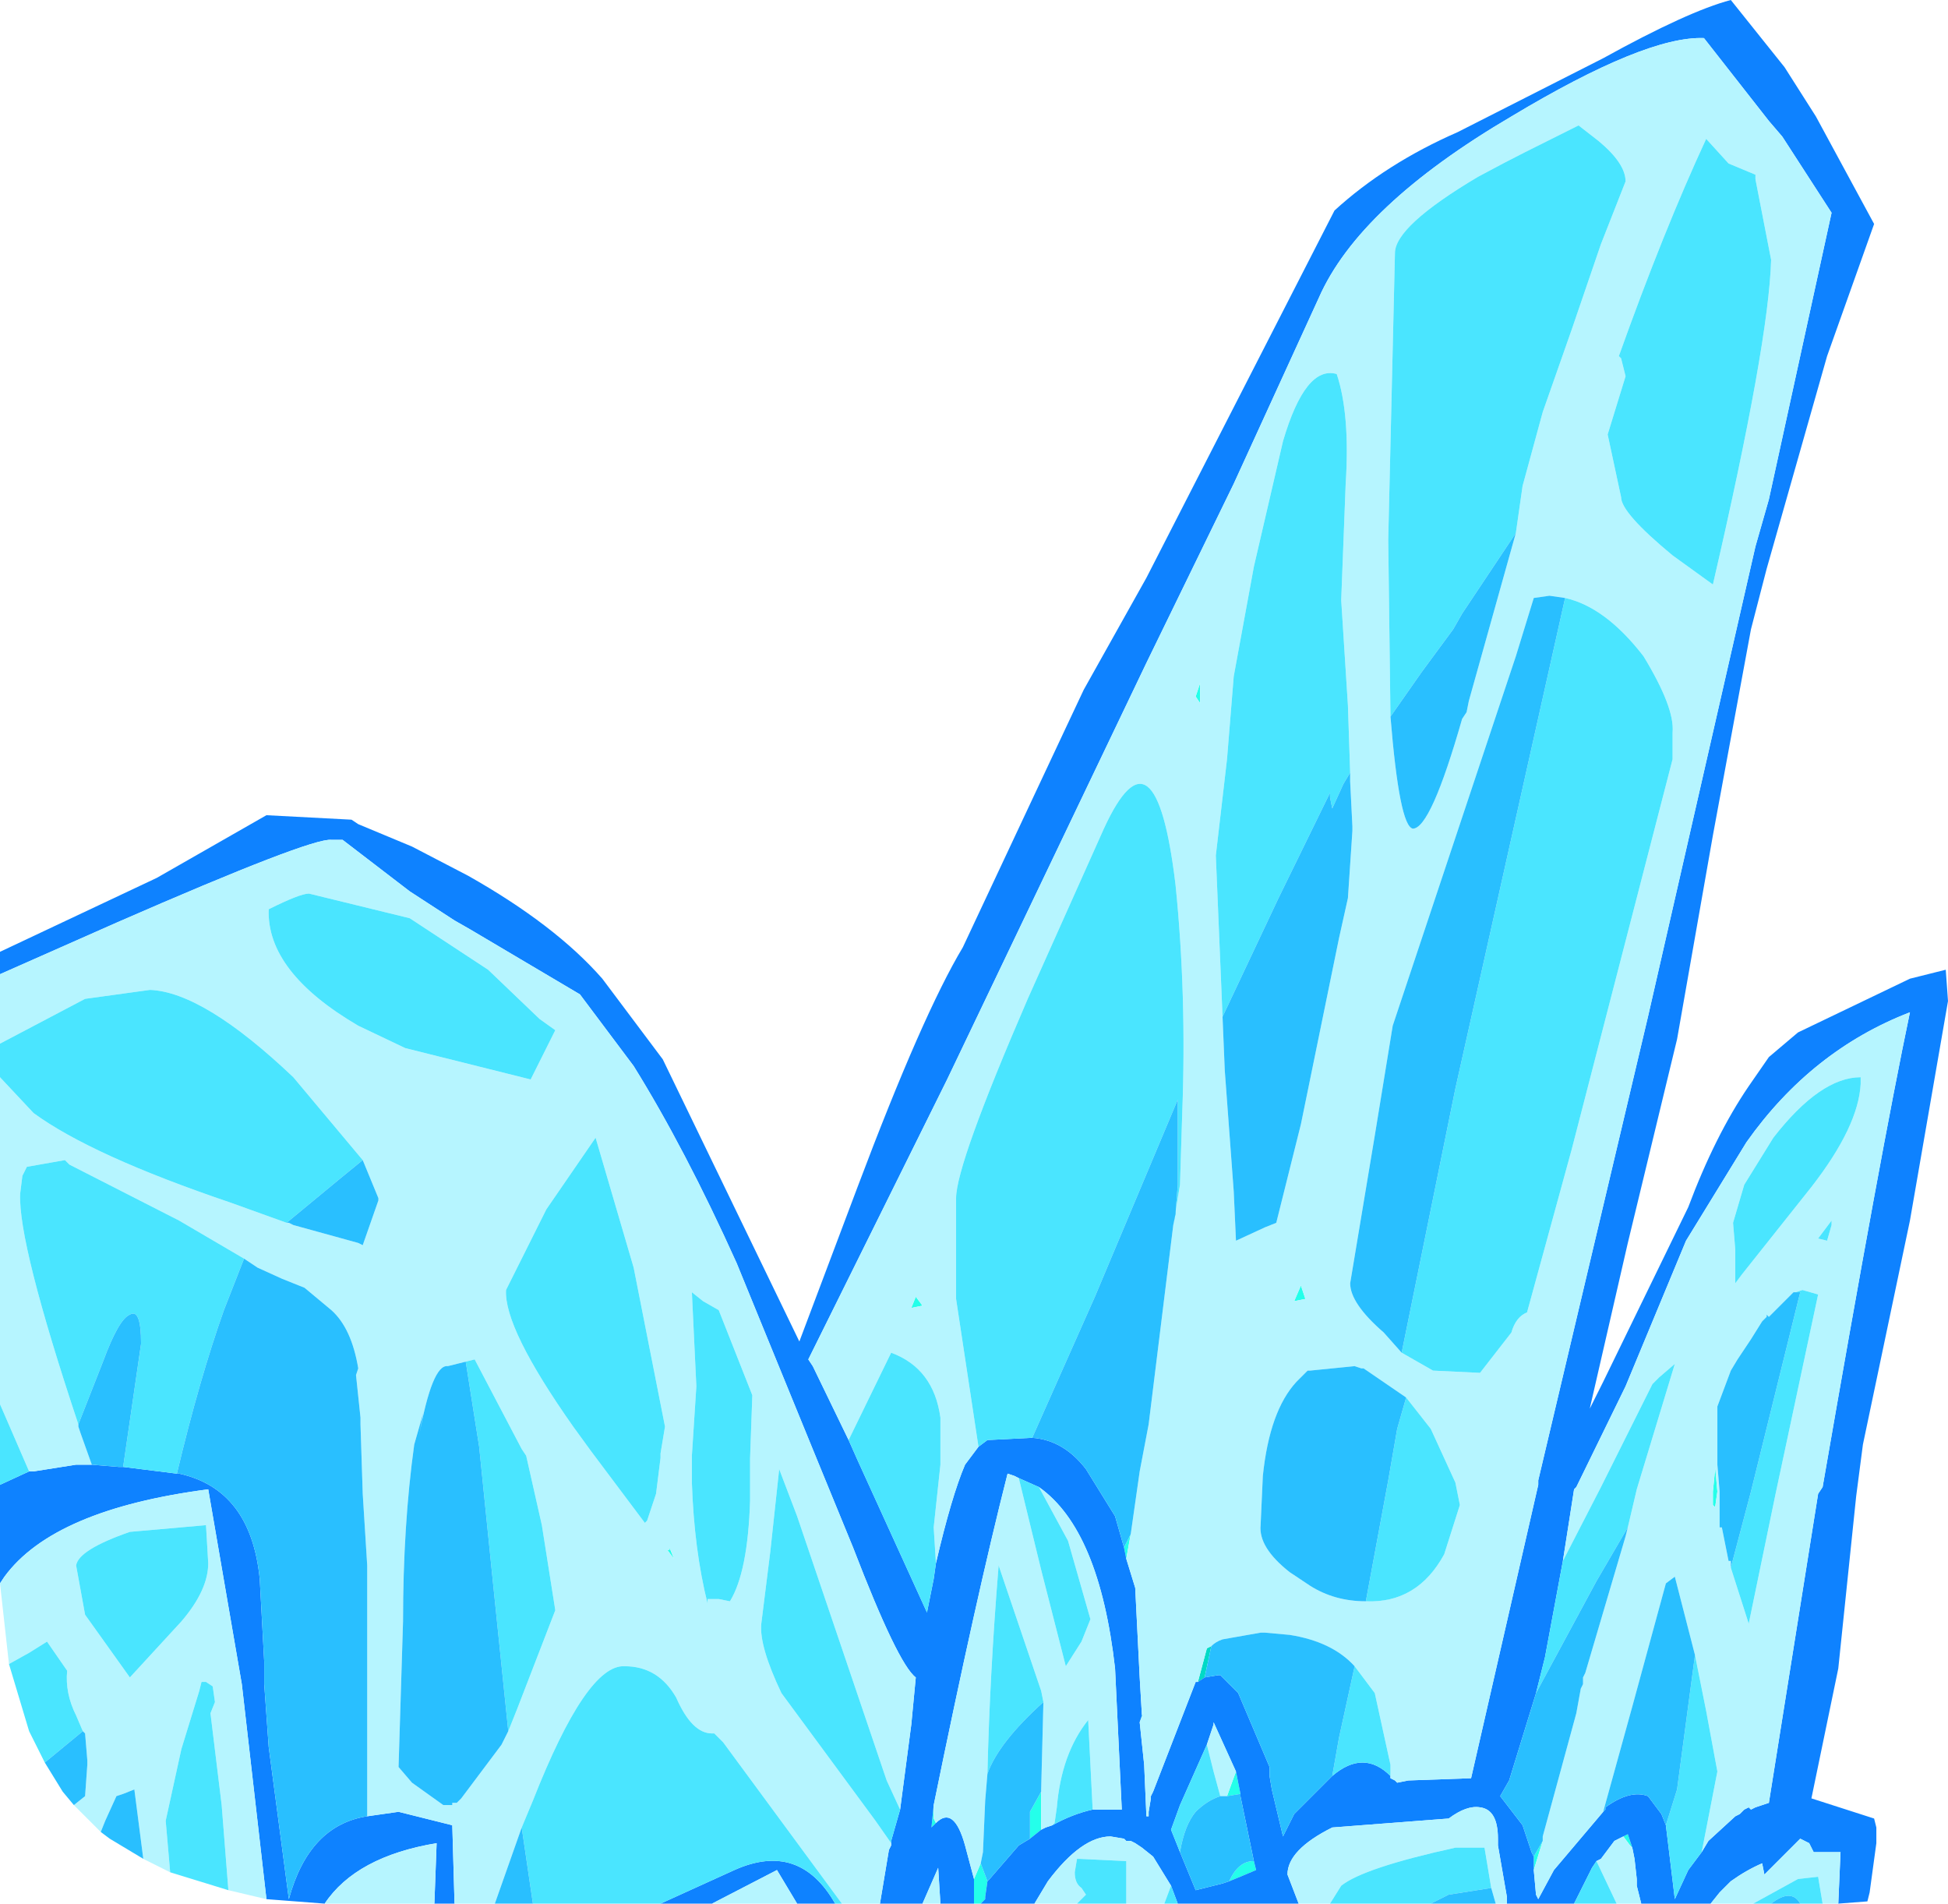 <?xml version="1.0" encoding="UTF-8" standalone="no"?>
<svg xmlns:ffdec="https://www.free-decompiler.com/flash" xmlns:xlink="http://www.w3.org/1999/xlink" ffdec:objectType="shape" height="42.5px" width="43.5px" xmlns="http://www.w3.org/2000/svg">
  <g transform="matrix(1.0, 0.0, 0.0, 1.0, 0.0, -5.5)">
    <path d="M21.9 48.0 L21.75 48.0 21.75 47.45 21.9 47.1 22.05 47.5 22.0 47.85 22.0 47.9 21.9 48.0 M34.25 47.25 L34.25 46.95 34.45 46.6 34.25 47.25 M25.45 43.95 L25.5 43.8 25.55 43.7 25.45 43.95 M25.15 40.3 L25.1 40.05 25.25 39.75 25.15 40.3 M26.7 21.05 L26.8 20.75 26.8 21.2 26.7 21.05 M14.95 40.1 L14.95 40.05 15.05 40.3 14.9 40.1 14.95 40.1 M20.35 34.7 L20.45 34.45 20.6 34.65 20.35 34.7 M29.15 34.5 L28.9 34.55 29.05 34.2 29.15 34.5 M20.85 45.8 L20.85 46.1 20.9 46.2 20.8 46.3 20.85 45.8 M23.25 45.5 L23.25 46.35 23.0 46.55 23.0 45.95 23.25 45.5 M27.6 45.05 L27.7 45.55 27.4 45.6 27.6 45.05 M28.0 47.05 L28.05 47.25 Q27.7 47.4 27.45 47.5 27.65 47.05 28.0 47.05 M38.3 38.3 L38.3 38.25 38.35 38.8 38.3 39.15 38.25 39.1 38.25 38.8 38.3 38.3 M36.45 46.75 L36.4 46.7 36.25 46.5 36.35 46.45 36.45 46.75" fill="#24ffea" fill-rule="evenodd" stroke="none"/>
    <path d="M26.9 42.95 L26.75 43.05 26.95 42.3 27.05 42.25 26.9 42.95" fill="#00dac7" fill-rule="evenodd" stroke="none"/>
    <path d="M0.0 27.25 L0.0 26.75 3.5 25.1 5.95 23.7 7.85 23.8 8.0 23.9 9.2 24.4 10.45 25.05 Q12.4 26.15 13.45 27.35 L14.8 29.15 17.85 35.45 19.15 32.0 Q20.6 28.15 21.5 26.65 L23.8 21.75 24.2 20.9 25.6 18.4 29.8 10.2 Q30.95 9.15 32.55 8.45 L35.8 6.8 Q37.7 5.75 38.65 5.5 L39.85 7.0 40.55 8.1 41.85 10.5 40.8 13.45 39.45 18.2 39.1 19.55 38.25 24.15 37.45 28.7 36.35 33.25 35.5 36.95 35.8 36.35 37.7 32.45 Q38.3 30.85 39.05 29.75 L39.5 29.1 40.15 28.55 42.65 27.35 43.45 27.15 43.5 27.85 42.65 32.75 41.6 37.75 41.45 38.9 41.05 42.75 40.45 45.65 41.85 46.1 41.9 46.3 41.9 46.65 41.75 47.75 41.7 47.95 41.05 48.0 41.1 46.85 40.5 46.85 40.4 46.65 40.2 46.55 39.65 47.1 39.4 47.35 39.35 47.1 Q39.0 47.25 38.65 47.5 L38.4 47.75 38.2 48.0 36.65 48.0 36.55 47.6 36.55 47.45 36.5 47.0 36.45 46.75 36.35 46.45 36.25 46.5 36.05 46.6 35.75 47.0 35.65 47.05 35.55 47.2 35.15 48.0 33.65 48.0 33.65 47.85 33.45 46.7 33.45 46.55 Q33.45 45.9 33.05 45.85 32.75 45.8 32.35 46.1 L29.75 46.3 Q28.75 46.8 28.75 47.35 L29.0 48.0 26.3 48.0 26.15 47.6 25.75 46.95 25.5 46.75 25.35 46.65 25.25 46.6 25.15 46.6 25.1 46.55 24.8 46.5 Q24.15 46.5 23.4 47.5 L23.1 48.0 21.9 48.0 22.0 47.9 22.0 47.85 22.05 47.5 22.1 47.45 22.75 46.7 23.0 46.55 23.25 46.35 23.35 46.3 23.5 46.25 Q23.95 46.0 24.4 45.9 L25.0 45.9 25.05 45.9 24.9 42.75 Q24.55 39.65 23.2 38.7 L22.75 38.5 22.65 38.45 22.5 38.4 Q21.8 41.15 20.85 45.8 L20.8 46.3 20.9 46.2 Q21.3 45.8 21.55 46.7 L21.75 47.45 21.75 48.0 21.0 48.0 20.95 47.2 20.6 48.0 19.65 48.0 19.85 46.8 19.9 46.7 19.9 46.65 19.9 46.6 20.1 45.9 20.35 44.0 20.45 42.95 Q20.05 42.65 19.05 40.05 L18.25 38.1 16.45 33.7 Q15.3 31.15 14.15 29.3 L12.95 27.7 10.5 26.25 10.15 26.05 9.15 25.4 7.65 24.25 7.4 24.25 Q6.95 24.2 2.6 26.1 L0.0 27.25 M18.65 48.0 L17.8 48.0 17.35 47.25 15.9 48.0 14.75 48.0 16.4 47.25 Q17.85 46.6 18.65 48.0 M10.15 48.0 L9.7 48.0 9.75 46.65 Q7.95 46.95 7.25 48.0 L5.95 47.9 5.4 43.1 4.65 38.75 Q1.2 39.2 0.1 40.7 L0.0 40.85 0.0 40.6 0.0 40.5 0.0 38.65 0.65 38.35 0.75 38.35 1.7 38.2 2.05 38.2 2.65 38.25 2.75 38.25 3.95 38.4 4.0 38.4 Q5.6 38.75 5.8 40.75 L5.9 42.6 5.9 43.1 6.0 44.5 6.45 47.9 Q6.9 46.25 8.2 46.05 L8.9 45.95 10.1 46.25 10.15 48.0 M38.0 46.85 L38.15 46.6 38.75 46.05 38.85 46.0 38.95 45.9 39.05 45.85 39.1 45.9 39.2 45.85 39.5 45.75 40.6 38.85 40.7 38.7 Q42.0 31.2 42.65 28.1 40.45 28.95 39.0 31.0 L37.65 33.2 36.3 36.45 35.2 38.7 35.15 38.75 34.9 40.35 34.5 42.5 34.3 43.3 33.7 45.25 33.5 45.6 34.0 46.25 34.2 46.85 34.25 46.95 34.25 47.25 34.3 47.8 34.35 47.9 34.7 47.25 35.8 45.95 35.85 45.9 35.85 45.85 Q36.4 45.45 36.8 45.6 L37.1 46.0 37.2 46.25 37.4 47.9 37.7 47.25 38.0 46.85 M31.05 45.15 L31.05 45.2 31.15 45.25 31.2 45.3 31.45 45.25 32.85 45.2 34.35 38.65 34.35 38.55 36.8 28.2 39.2 17.7 39.5 16.65 40.9 10.25 39.8 8.55 39.5 8.2 38.05 6.35 Q36.75 6.3 33.75 8.1 30.35 10.1 29.45 12.15 L27.55 16.3 25.6 20.3 21.15 29.6 18.05 35.85 18.15 36.0 18.95 37.65 19.15 38.1 20.7 41.5 20.85 40.75 20.9 40.4 Q21.25 38.9 21.55 38.2 L21.85 37.8 22.05 37.65 23.05 37.6 Q23.75 37.65 24.25 38.3 L24.9 39.35 25.1 40.05 25.15 40.3 25.35 40.95 25.45 42.95 25.5 43.8 25.45 43.95 25.55 44.9 25.6 46.05 25.65 46.05 25.65 45.95 25.7 45.65 25.7 45.6 25.75 45.5 26.7 43.05 26.75 43.05 26.9 42.95 27.2 42.9 27.25 42.9 27.35 43.0 27.65 43.3 28.35 44.95 28.35 45.15 28.4 45.45 28.65 46.5 28.9 46.0 29.75 45.15 Q30.45 44.55 31.05 45.15 M27.6 45.05 L27.1 43.95 27.1 44.0 26.95 44.45 26.35 45.8 26.15 46.35 26.35 46.85 26.7 47.7 27.3 47.55 27.45 47.5 Q27.7 47.4 28.05 47.25 L28.0 47.05 27.7 45.6 27.7 45.55 27.6 45.05" fill="#0e82ff" fill-rule="evenodd" stroke="none"/>
    <path d="M41.05 48.0 L40.7 48.0 40.6 47.4 40.15 47.45 39.15 48.0 38.2 48.0 38.4 47.75 38.65 47.5 Q39.0 47.25 39.35 47.1 L39.4 47.35 39.65 47.1 40.2 46.55 40.4 46.65 40.5 46.85 41.1 46.85 41.05 48.0 M36.65 48.0 L36.1 48.0 35.65 47.05 35.75 47.0 36.05 46.6 36.25 46.5 36.4 46.7 36.45 46.75 36.5 47.0 36.55 47.45 36.55 47.6 36.65 48.0 M33.65 48.0 L33.4 48.0 33.3 47.65 33.15 46.75 32.5 46.75 Q30.45 47.2 29.95 47.6 L29.7 48.0 29.0 48.0 28.75 47.35 Q28.75 46.8 29.75 46.3 L32.35 46.1 Q32.75 45.8 33.05 45.85 33.45 45.9 33.45 46.55 L33.45 46.7 33.65 47.85 33.65 48.0 M26.0 48.0 L25.15 48.0 25.15 47.05 24.1 47.0 24.05 47.0 24.0 47.3 Q24.0 47.55 24.15 47.65 L24.25 47.8 24.05 48.0 23.1 48.0 23.4 47.5 Q24.15 46.5 24.8 46.5 L25.1 46.55 25.15 46.6 25.25 46.6 25.35 46.65 25.5 46.75 25.75 46.95 26.15 47.6 26.0 48.0 M21.0 48.0 L20.6 48.0 20.95 47.2 21.0 48.0 M19.65 48.0 L18.8 48.0 16.15 44.4 15.95 44.2 15.9 44.2 Q15.45 44.2 15.1 43.4 14.7 42.7 13.95 42.7 13.1 42.65 11.9 45.7 L11.65 46.3 11.05 48.0 10.15 48.0 10.1 46.25 8.9 45.95 8.2 46.05 8.2 44.3 8.2 40.45 8.1 38.85 8.05 37.3 8.05 37.15 7.95 36.2 8.0 36.05 Q7.85 35.15 7.4 34.75 L6.8 34.25 6.3 34.05 5.75 33.8 5.45 33.6 4.0 32.75 1.55 31.5 1.45 31.4 0.6 31.55 0.5 31.75 0.45 32.15 Q0.4 33.25 1.75 37.3 L1.75 37.35 1.8 37.5 2.05 38.2 1.7 38.2 0.75 38.35 0.65 38.35 0.0 36.85 0.0 29.55 0.75 30.35 Q2.05 31.3 5.15 32.35 L6.4 32.8 6.45 32.8 6.55 32.85 8.0 33.25 8.1 33.3 8.45 32.3 8.45 32.25 8.1 31.4 6.55 29.55 Q4.55 27.65 3.35 27.6 L1.9 27.8 0.0 28.8 0.0 27.25 2.6 26.1 Q6.95 24.2 7.4 24.25 L7.65 24.25 9.15 25.4 10.15 26.05 10.5 26.25 12.95 27.7 14.15 29.3 Q15.3 31.15 16.45 33.7 L18.25 38.1 19.05 40.05 Q20.05 42.65 20.45 42.95 L20.35 44.0 20.1 45.9 19.8 45.25 17.8 39.35 17.4 38.3 17.2 40.15 17.0 41.75 Q16.95 42.25 17.45 43.3 L19.55 46.15 19.9 46.65 19.9 46.7 19.85 46.8 19.65 48.0 M17.8 48.0 L15.9 48.0 17.35 47.25 17.8 48.0 M9.7 48.0 L7.9 48.0 7.25 48.0 Q7.95 46.95 9.75 46.65 L9.7 48.0 M5.95 47.9 L5.1 47.7 4.95 45.8 4.7 43.75 4.8 43.5 4.75 43.15 4.6 43.05 4.5 43.05 4.45 43.25 4.05 44.55 3.7 46.15 3.8 47.3 3.3 47.05 3.2 47.0 3.0 45.45 2.75 45.55 2.6 45.6 2.35 46.15 2.25 46.4 1.7 45.85 1.65 45.8 1.9 45.6 1.95 44.9 1.95 44.8 1.9 44.2 1.85 44.15 1.7 43.8 Q1.45 43.3 1.5 42.8 L1.05 42.15 0.65 42.4 0.2 42.65 0.0 40.85 0.1 40.7 Q1.2 39.2 4.65 38.75 L5.4 43.1 5.95 47.9 M40.8 33.2 L40.9 32.85 40.9 32.75 40.6 33.15 40.8 33.2 M41.55 29.55 Q40.65 29.55 39.6 30.9 L38.95 31.95 38.7 32.8 38.75 33.4 38.75 33.95 38.75 34.05 38.75 34.15 38.9 33.95 40.45 32.0 Q41.5 30.65 41.55 29.7 L41.55 29.55 M34.9 40.35 L35.15 38.75 35.2 38.7 36.3 36.45 37.65 33.2 39.0 31.0 Q40.45 28.95 42.65 28.1 42.0 31.2 40.7 38.7 L40.6 38.85 39.5 45.75 39.2 45.85 39.1 45.9 39.05 45.85 38.95 45.9 38.85 46.0 38.75 46.05 38.15 46.6 38.0 46.85 38.35 45.05 38.1 43.7 37.85 42.45 37.4 40.7 37.2 40.85 36.45 43.6 35.8 45.95 34.7 47.25 34.35 47.9 34.3 47.8 34.25 47.25 34.45 46.6 34.45 46.5 35.2 43.75 35.3 43.2 35.35 43.1 35.35 42.95 35.4 42.85 36.3 39.8 36.35 39.6 36.55 38.75 37.4 35.95 37.05 36.25 36.9 36.4 35.75 38.7 34.9 40.35 M33.85 17.4 L34.0 16.35 34.45 14.7 35.1 12.85 35.75 10.95 36.3 9.55 Q36.3 9.15 35.7 8.65 L35.25 8.3 34.05 8.9 Q33.65 9.1 33.0 9.45 31.15 10.55 31.15 11.15 L31.0 17.55 31.05 21.5 Q31.25 23.95 31.55 24.0 31.95 24.0 32.65 21.55 L32.75 21.4 32.8 21.15 33.85 17.4 M18.95 37.65 L18.15 36.0 18.05 35.85 21.15 29.6 25.6 20.3 27.55 16.3 29.45 12.15 Q30.35 10.1 33.75 8.1 36.75 6.3 38.05 6.35 L39.5 8.2 39.8 8.55 40.9 10.25 39.5 16.65 39.2 17.7 36.8 28.2 34.35 38.55 34.35 38.65 32.85 45.2 31.45 45.25 31.2 45.3 31.15 45.25 31.05 45.2 31.05 45.15 31.05 44.9 30.7 43.3 30.25 42.7 Q29.75 42.15 28.8 42.0 L28.25 41.95 28.15 41.95 27.3 42.1 Q27.15 42.15 27.05 42.25 L26.95 42.3 26.75 43.05 26.7 43.05 25.75 45.5 25.7 45.6 25.7 45.65 25.65 45.95 25.65 46.05 25.6 46.05 25.55 44.9 25.45 43.95 25.55 43.7 25.5 43.8 25.45 42.95 25.35 40.95 25.15 40.3 25.25 39.75 25.45 38.35 25.65 37.3 26.2 32.85 26.35 31.95 26.4 30.35 Q26.5 27.7 26.25 25.25 25.8 21.5 24.65 24.0 L22.95 27.8 Q21.35 31.5 21.35 32.25 L21.35 34.5 21.6 36.15 21.85 37.8 21.55 38.2 Q21.25 38.9 20.9 40.4 L20.85 39.6 21.0 38.2 21.0 37.15 Q20.85 36.05 19.9 35.7 L18.95 37.65 M38.1 8.6 Q37.15 10.65 36.15 13.45 L36.2 13.5 36.3 13.9 36.1 14.55 35.9 15.2 36.05 15.9 36.2 16.6 Q36.2 16.95 37.35 17.9 L38.25 18.55 Q39.5 13.15 39.55 11.3 L39.2 9.5 39.2 9.4 38.6 9.15 38.1 8.6 M30.15 22.75 L30.1 21.25 29.95 18.9 30.05 16.3 Q30.15 14.75 29.85 13.85 29.15 13.65 28.65 15.35 L28.0 18.15 27.55 20.6 27.4 22.45 27.15 24.6 27.3 28.2 27.35 29.4 27.55 32.1 27.6 33.2 28.25 32.9 28.5 32.8 29.05 30.6 29.9 26.45 30.1 25.55 30.2 24.05 30.2 23.95 30.15 22.95 30.15 22.75 M26.7 21.05 L26.8 21.2 26.8 20.75 26.7 21.05 M34.95 18.85 L34.6 18.8 34.25 18.85 33.85 20.15 31.1 28.4 30.7 30.85 30.15 34.15 Q30.15 34.6 30.9 35.25 L31.3 35.7 32.0 36.1 33.05 36.15 33.75 35.25 Q33.85 34.9 34.1 34.8 L35.1 31.15 37.35 22.45 37.35 21.85 Q37.4 21.3 36.7 20.15 35.85 19.05 34.95 18.85 M12.4 28.5 L12.05 28.25 10.9 27.15 9.15 26.0 6.9 25.45 Q6.7 25.45 6.0 25.8 5.95 27.2 8.0 28.4 L9.05 28.9 11.85 29.6 12.4 28.5 M11.35 44.15 L11.55 43.65 12.4 41.45 12.1 39.55 11.75 38.0 11.65 37.85 10.6 35.85 10.4 35.9 10.0 36.0 Q9.65 35.95 9.35 37.6 L9.45 37.05 9.25 37.75 Q9.0 39.55 9.0 41.7 L8.9 44.95 9.2 45.3 9.9 45.8 10.1 45.8 10.1 45.75 10.2 45.75 10.25 45.7 10.3 45.65 11.2 44.45 11.35 44.15 M11.3 34.3 Q11.25 35.15 12.8 37.35 L13.2 37.9 14.4 39.5 14.45 39.45 14.65 38.85 14.75 38.05 14.75 37.95 14.85 37.35 14.15 33.8 13.3 30.9 12.2 32.5 11.3 34.3 M15.45 34.35 L15.55 36.45 15.45 38.0 15.45 38.6 Q15.5 40.1 15.8 41.3 L15.8 41.2 16.05 41.2 16.3 41.25 Q16.7 40.6 16.75 39.0 L16.75 38.05 16.8 36.65 16.05 34.75 15.7 34.55 15.45 34.35 M2.9 39.7 Q1.75 40.1 1.7 40.45 L1.9 41.55 2.9 42.95 4.05 41.7 Q4.65 41.0 4.65 40.4 L4.6 39.55 2.9 39.7 M14.95 40.1 L14.9 40.1 15.05 40.3 14.95 40.05 14.95 40.1 M31.4 36.7 L30.45 36.05 30.4 36.05 30.25 36.0 29.25 36.1 29.2 36.1 28.95 36.35 Q28.35 37.0 28.2 38.45 L28.15 39.55 Q28.1 40.05 28.8 40.6 L29.25 40.9 Q29.8 41.25 30.5 41.25 31.65 41.3 32.25 40.2 L32.6 39.1 32.5 38.6 31.95 37.4 31.4 36.7 M38.65 40.5 L39.05 41.75 39.65 38.85 40.6 34.4 40.25 34.3 40.1 34.35 40.05 34.35 39.5 34.9 39.45 34.85 39.45 34.9 39.35 35.0 39.1 35.4 38.8 35.85 38.65 36.1 38.35 36.9 38.35 38.2 38.4 38.8 38.4 39.6 38.45 39.6 38.6 40.35 38.65 40.35 38.65 40.5 M20.35 34.7 L20.6 34.65 20.45 34.45 20.35 34.7 M29.15 34.5 L29.05 34.2 28.9 34.55 29.15 34.5 M22.75 38.5 L23.25 40.55 23.8 42.7 24.15 42.15 24.35 41.65 23.85 39.9 23.2 38.7 Q24.55 39.65 24.9 42.75 L25.05 45.9 25.0 45.9 24.4 45.9 24.3 43.9 Q23.7 44.65 23.6 45.85 L23.55 46.2 23.5 46.25 23.35 46.3 23.25 46.35 23.25 45.5 23.25 45.45 23.3 43.5 23.25 43.25 22.3 40.45 Q22.1 42.9 22.05 45.1 L22.0 45.7 21.95 46.85 21.9 47.1 21.75 47.45 21.55 46.7 Q21.3 45.8 20.9 46.2 L20.85 46.1 20.85 45.8 Q21.8 41.15 22.5 38.4 L22.65 38.45 22.75 38.5 M26.95 44.45 L27.1 44.0 27.1 43.95 27.6 45.05 27.4 45.6 27.25 45.6 27.1 45.05 26.95 44.45 M38.3 38.3 L38.25 38.8 38.25 39.1 38.3 39.15 38.35 38.8 38.3 38.25 38.3 38.3" fill="#b6f5ff" fill-rule="evenodd" stroke="none"/>
    <path d="M40.7 48.0 L40.2 48.0 Q40.0 47.65 39.55 48.0 L39.15 48.0 40.15 47.45 40.6 47.4 40.7 48.0 M36.1 48.0 L35.15 48.0 35.55 47.2 35.65 47.05 36.1 48.0 M31.95 48.0 L29.7 48.0 29.95 47.6 Q30.45 47.2 32.5 46.75 L33.15 46.75 33.3 47.65 32.35 47.8 31.95 48.0 M26.3 48.0 L26.0 48.0 26.15 47.6 26.3 48.0 M25.15 48.0 L24.05 48.0 24.25 47.8 24.15 47.65 Q24.0 47.55 24.0 47.3 L24.05 47.0 24.1 47.0 25.15 47.05 25.15 48.0 M18.8 48.0 L18.65 48.0 Q17.85 46.6 16.4 47.25 L14.75 48.0 11.9 48.0 11.65 46.3 11.9 45.7 Q13.1 42.65 13.95 42.7 14.7 42.7 15.1 43.4 15.45 44.2 15.9 44.2 L15.95 44.2 16.15 44.4 18.8 48.0 M5.1 47.7 L3.8 47.3 3.7 46.15 4.05 44.55 4.45 43.25 4.5 43.05 4.6 43.05 4.75 43.15 4.8 43.5 4.7 43.75 4.95 45.8 5.1 47.7 M1.0 44.85 L0.65 44.15 0.2 42.65 0.65 42.4 1.05 42.15 1.5 42.8 Q1.45 43.3 1.7 43.8 L1.85 44.15 1.0 44.85 M0.0 38.65 L0.0 36.85 0.65 38.35 0.0 38.65 M0.0 29.55 L0.0 28.8 1.9 27.8 3.35 27.6 Q4.55 27.65 6.55 29.55 L8.1 31.4 7.55 31.85 6.4 32.8 5.15 32.35 Q2.05 31.3 0.75 30.35 L0.0 29.55 M20.1 45.9 L19.9 46.6 19.9 46.65 19.55 46.15 17.45 43.3 Q16.95 42.25 17.0 41.75 L17.2 40.15 17.4 38.3 17.8 39.35 19.8 45.25 20.1 45.9 M41.55 29.55 L41.55 29.7 Q41.5 30.65 40.45 32.0 L38.9 33.95 38.75 34.15 38.75 34.05 38.75 33.95 38.75 33.4 38.7 32.8 38.95 31.95 39.6 30.9 Q40.65 29.55 41.55 29.55 M40.8 33.2 L40.6 33.15 40.9 32.75 40.9 32.85 40.8 33.2 M38.0 46.85 L37.7 47.25 37.4 47.9 37.2 46.25 37.45 45.45 37.85 42.45 38.1 43.7 38.35 45.05 38.0 46.85 M34.3 43.3 L34.5 42.5 34.9 40.35 35.75 38.7 36.9 36.4 37.05 36.25 37.4 35.95 36.55 38.75 36.35 39.6 35.65 40.8 34.3 43.3 M31.05 21.5 L31.0 17.55 31.15 11.15 Q31.15 10.55 33.0 9.45 33.65 9.1 34.05 8.9 L35.25 8.3 35.7 8.65 Q36.3 9.15 36.3 9.55 L35.75 10.95 35.1 12.85 34.45 14.7 34.0 16.35 33.85 17.4 32.65 19.2 32.45 19.55 31.75 20.5 31.05 21.5 M31.05 45.15 Q30.45 44.55 29.75 45.15 L29.9 44.3 30.25 42.7 30.7 43.3 31.05 44.9 31.05 45.15 M23.05 37.6 L22.05 37.65 21.85 37.8 21.6 36.15 21.35 34.5 21.35 32.25 Q21.35 31.5 22.95 27.8 L24.65 24.0 Q25.8 21.5 26.25 25.25 26.5 27.7 26.4 30.35 L26.35 31.95 26.2 32.85 26.25 32.6 26.3 31.95 26.3 31.85 26.3 31.6 26.3 31.4 26.3 31.25 26.3 30.05 24.45 34.45 23.05 37.6 M20.9 40.4 L20.85 40.75 20.7 41.5 19.15 38.1 18.95 37.65 19.9 35.7 Q20.85 36.05 21.0 37.15 L21.0 38.2 20.85 39.6 20.9 40.4 M38.1 8.6 L38.6 9.15 39.2 9.4 39.2 9.5 39.55 11.3 Q39.5 13.15 38.25 18.55 L37.35 17.9 Q36.2 16.95 36.2 16.6 L36.05 15.9 35.9 15.2 36.1 14.55 36.3 13.9 36.2 13.5 36.15 13.45 Q37.15 10.65 38.1 8.6 M27.3 28.2 L27.15 24.6 27.4 22.45 27.55 20.6 28.0 18.15 28.65 15.35 Q29.15 13.65 29.85 13.85 30.15 14.75 30.05 16.3 L29.95 18.9 30.1 21.25 30.15 22.75 30.0 23.0 29.75 23.55 29.7 23.3 29.7 23.2 28.55 25.55 27.3 28.2 M34.95 18.85 Q35.85 19.05 36.7 20.15 37.4 21.3 37.35 21.85 L37.35 22.45 35.1 31.15 34.1 34.8 Q33.85 34.9 33.75 35.25 L33.05 36.15 32.0 36.1 31.3 35.7 32.5 29.8 34.2 22.2 34.95 18.85 M10.4 35.9 L10.6 35.85 11.65 37.85 11.75 38.0 12.1 39.55 12.4 41.45 11.55 43.65 11.35 44.15 11.0 40.75 10.7 37.8 10.4 35.9 M12.4 28.5 L11.85 29.6 9.05 28.9 8.0 28.4 Q5.95 27.2 6.0 25.8 6.7 25.45 6.9 25.45 L9.15 26.0 10.9 27.15 12.05 28.25 12.4 28.5 M15.45 34.35 L15.7 34.55 16.05 34.75 16.8 36.65 16.75 38.05 16.75 39.0 Q16.7 40.6 16.3 41.25 L16.05 41.2 15.8 41.2 15.8 41.3 Q15.5 40.1 15.45 38.6 L15.45 38.0 15.55 36.45 15.45 34.35 M11.3 34.3 L12.2 32.5 13.3 30.9 14.15 33.8 14.85 37.35 14.75 37.95 14.75 38.05 14.65 38.85 14.45 39.45 14.4 39.5 13.2 37.9 12.8 37.35 Q11.25 35.15 11.3 34.3 M1.75 37.3 Q0.4 33.25 0.45 32.15 L0.5 31.75 0.6 31.55 1.45 31.4 1.55 31.5 4.0 32.75 5.45 33.6 5.0 34.75 Q4.45 36.3 3.95 38.4 L2.75 38.25 3.15 35.5 Q3.15 34.7 2.9 34.85 2.65 34.95 2.3 35.9 L1.75 37.3 M2.9 39.7 L4.6 39.55 4.65 40.4 Q4.65 41.0 4.05 41.7 L2.9 42.95 1.9 41.55 1.7 40.45 Q1.75 40.1 2.9 39.7 M31.4 36.7 L31.95 37.4 32.5 38.6 32.6 39.1 32.25 40.2 Q31.65 41.3 30.5 41.25 L31.0 38.55 31.2 37.4 31.4 36.7 M38.65 40.5 L39.1 38.8 40.2 34.35 40.1 34.35 40.25 34.3 40.6 34.4 39.65 38.85 39.05 41.75 38.65 40.5 M23.2 38.7 L23.85 39.9 24.35 41.65 24.15 42.15 23.8 42.7 23.25 40.55 22.75 38.5 23.2 38.7 M22.05 45.1 Q22.1 42.9 22.3 40.45 L23.25 43.25 23.3 43.5 Q22.3 44.4 22.05 45.1 M23.5 46.25 L23.55 46.2 23.6 45.85 Q23.7 44.65 24.3 43.9 L24.4 45.9 Q23.95 46.0 23.5 46.25 M26.35 46.85 L26.15 46.35 26.35 45.8 26.95 44.45 27.1 45.05 27.25 45.6 Q26.95 45.7 26.7 45.95 26.45 46.25 26.35 46.85" fill="#4ae5ff" fill-rule="evenodd" stroke="none"/>
    <path d="M40.2 48.0 L40.1 48.0 39.55 48.0 Q40.0 47.65 40.2 48.0 M33.4 48.0 L31.95 48.0 32.35 47.8 33.3 47.65 33.4 48.0 M11.9 48.0 L11.05 48.0 11.65 46.3 11.9 48.0 M3.2 47.0 L2.45 46.55 2.25 46.4 2.35 46.15 2.6 45.6 2.75 45.55 3.0 45.45 3.2 47.0 M1.65 45.8 L1.4 45.5 1.0 44.85 1.85 44.15 1.9 44.2 1.95 44.8 1.95 44.9 1.9 45.6 1.65 45.8 M37.2 46.25 L37.1 46.0 36.8 45.6 Q36.4 45.45 35.85 45.85 L35.85 45.9 35.8 45.95 36.45 43.6 37.2 40.85 37.4 40.7 37.85 42.45 37.45 45.45 37.2 46.25 M34.25 46.95 L34.2 46.85 34.0 46.25 33.5 45.6 33.7 45.25 34.3 43.3 35.65 40.8 36.35 39.6 36.3 39.8 35.4 42.85 35.35 42.95 35.35 43.1 35.3 43.2 35.2 43.75 34.45 46.5 34.45 46.6 34.25 46.95 M31.05 21.5 L31.75 20.5 32.45 19.55 32.65 19.2 33.85 17.4 32.8 21.15 32.75 21.4 32.65 21.55 Q31.95 24.0 31.55 24.0 31.25 23.95 31.05 21.5 M29.75 45.15 L28.9 46.0 28.65 46.5 28.4 45.45 28.35 45.15 28.35 44.95 27.65 43.3 27.35 43.0 27.25 42.9 27.2 42.9 26.9 42.95 27.05 42.25 Q27.15 42.15 27.3 42.1 L28.15 41.95 28.25 41.95 28.8 42.0 Q29.75 42.15 30.25 42.7 L29.9 44.3 29.75 45.15 M25.1 40.05 L24.9 39.35 24.25 38.3 Q23.75 37.65 23.05 37.6 L24.45 34.45 26.3 30.05 26.3 31.25 26.3 31.4 26.3 31.6 26.3 31.85 26.3 31.95 26.25 32.6 26.2 32.85 25.65 37.3 25.45 38.35 25.25 39.75 25.1 40.05 M30.15 22.75 L30.15 22.95 30.2 23.95 30.2 24.05 30.1 25.55 29.9 26.45 29.05 30.6 28.5 32.8 28.25 32.9 27.6 33.2 27.55 32.1 27.35 29.4 27.3 28.2 28.55 25.55 29.7 23.2 29.7 23.3 29.75 23.55 30.0 23.0 30.15 22.75 M31.3 35.7 L30.9 35.25 Q30.15 34.6 30.15 34.15 L30.7 30.85 31.1 28.4 33.85 20.15 34.25 18.85 34.6 18.8 34.95 18.85 34.2 22.2 32.5 29.8 31.3 35.7 M10.4 35.9 L10.7 37.8 11.0 40.75 11.35 44.15 11.2 44.45 10.3 45.65 10.25 45.7 10.2 45.75 10.1 45.75 10.1 45.8 9.9 45.8 9.2 45.3 8.9 44.95 9.0 41.7 Q9.0 39.55 9.25 37.75 L9.45 37.05 9.35 37.6 Q9.65 35.95 10.0 36.0 L10.4 35.9 M6.4 32.8 L7.55 31.85 8.1 31.4 8.45 32.25 8.45 32.3 8.1 33.3 8.0 33.25 6.55 32.85 6.45 32.8 6.4 32.8 M1.75 37.3 L2.3 35.9 Q2.65 34.95 2.9 34.85 3.15 34.7 3.15 35.5 L2.75 38.25 2.65 38.25 2.05 38.2 1.8 37.5 1.75 37.35 1.75 37.3 M3.95 38.4 Q4.45 36.3 5.0 34.75 L5.45 33.6 5.75 33.8 6.3 34.05 6.8 34.25 7.4 34.75 Q7.85 35.15 8.0 36.05 L7.95 36.2 8.05 37.15 8.05 37.3 8.1 38.85 8.2 40.45 8.2 44.3 8.2 46.05 Q6.9 46.25 6.45 47.9 L6.0 44.5 5.9 43.1 5.9 42.6 5.8 40.75 Q5.6 38.75 4.0 38.4 L3.95 38.4 M30.5 41.25 Q29.8 41.25 29.25 40.9 L28.8 40.6 Q28.1 40.05 28.15 39.55 L28.2 38.45 Q28.35 37.0 28.95 36.35 L29.2 36.1 29.25 36.1 30.25 36.0 30.4 36.05 30.45 36.05 31.4 36.7 31.2 37.4 31.0 38.55 30.5 41.25 M40.1 34.35 L40.2 34.35 39.1 38.8 38.65 40.5 38.65 40.35 38.6 40.35 38.45 39.6 38.4 39.6 38.4 38.8 38.35 38.2 38.35 36.9 38.65 36.1 38.8 35.85 39.1 35.4 39.35 35.0 39.45 34.9 39.45 34.85 39.5 34.9 40.05 34.35 40.1 34.35 M21.9 47.1 L21.95 46.85 22.0 45.7 22.05 45.1 Q22.3 44.4 23.3 43.5 L23.25 45.45 23.25 45.5 23.0 45.95 23.0 46.55 22.75 46.7 22.1 47.45 22.05 47.5 21.9 47.1 M27.7 45.55 L27.7 45.6 28.0 47.05 Q27.65 47.05 27.45 47.5 L27.3 47.55 26.7 47.7 26.35 46.85 Q26.45 46.25 26.7 45.95 26.95 45.7 27.25 45.6 L27.4 45.6 27.7 45.55" fill="#29bfff" fill-rule="evenodd" stroke="none"/>
  </g>
</svg>
